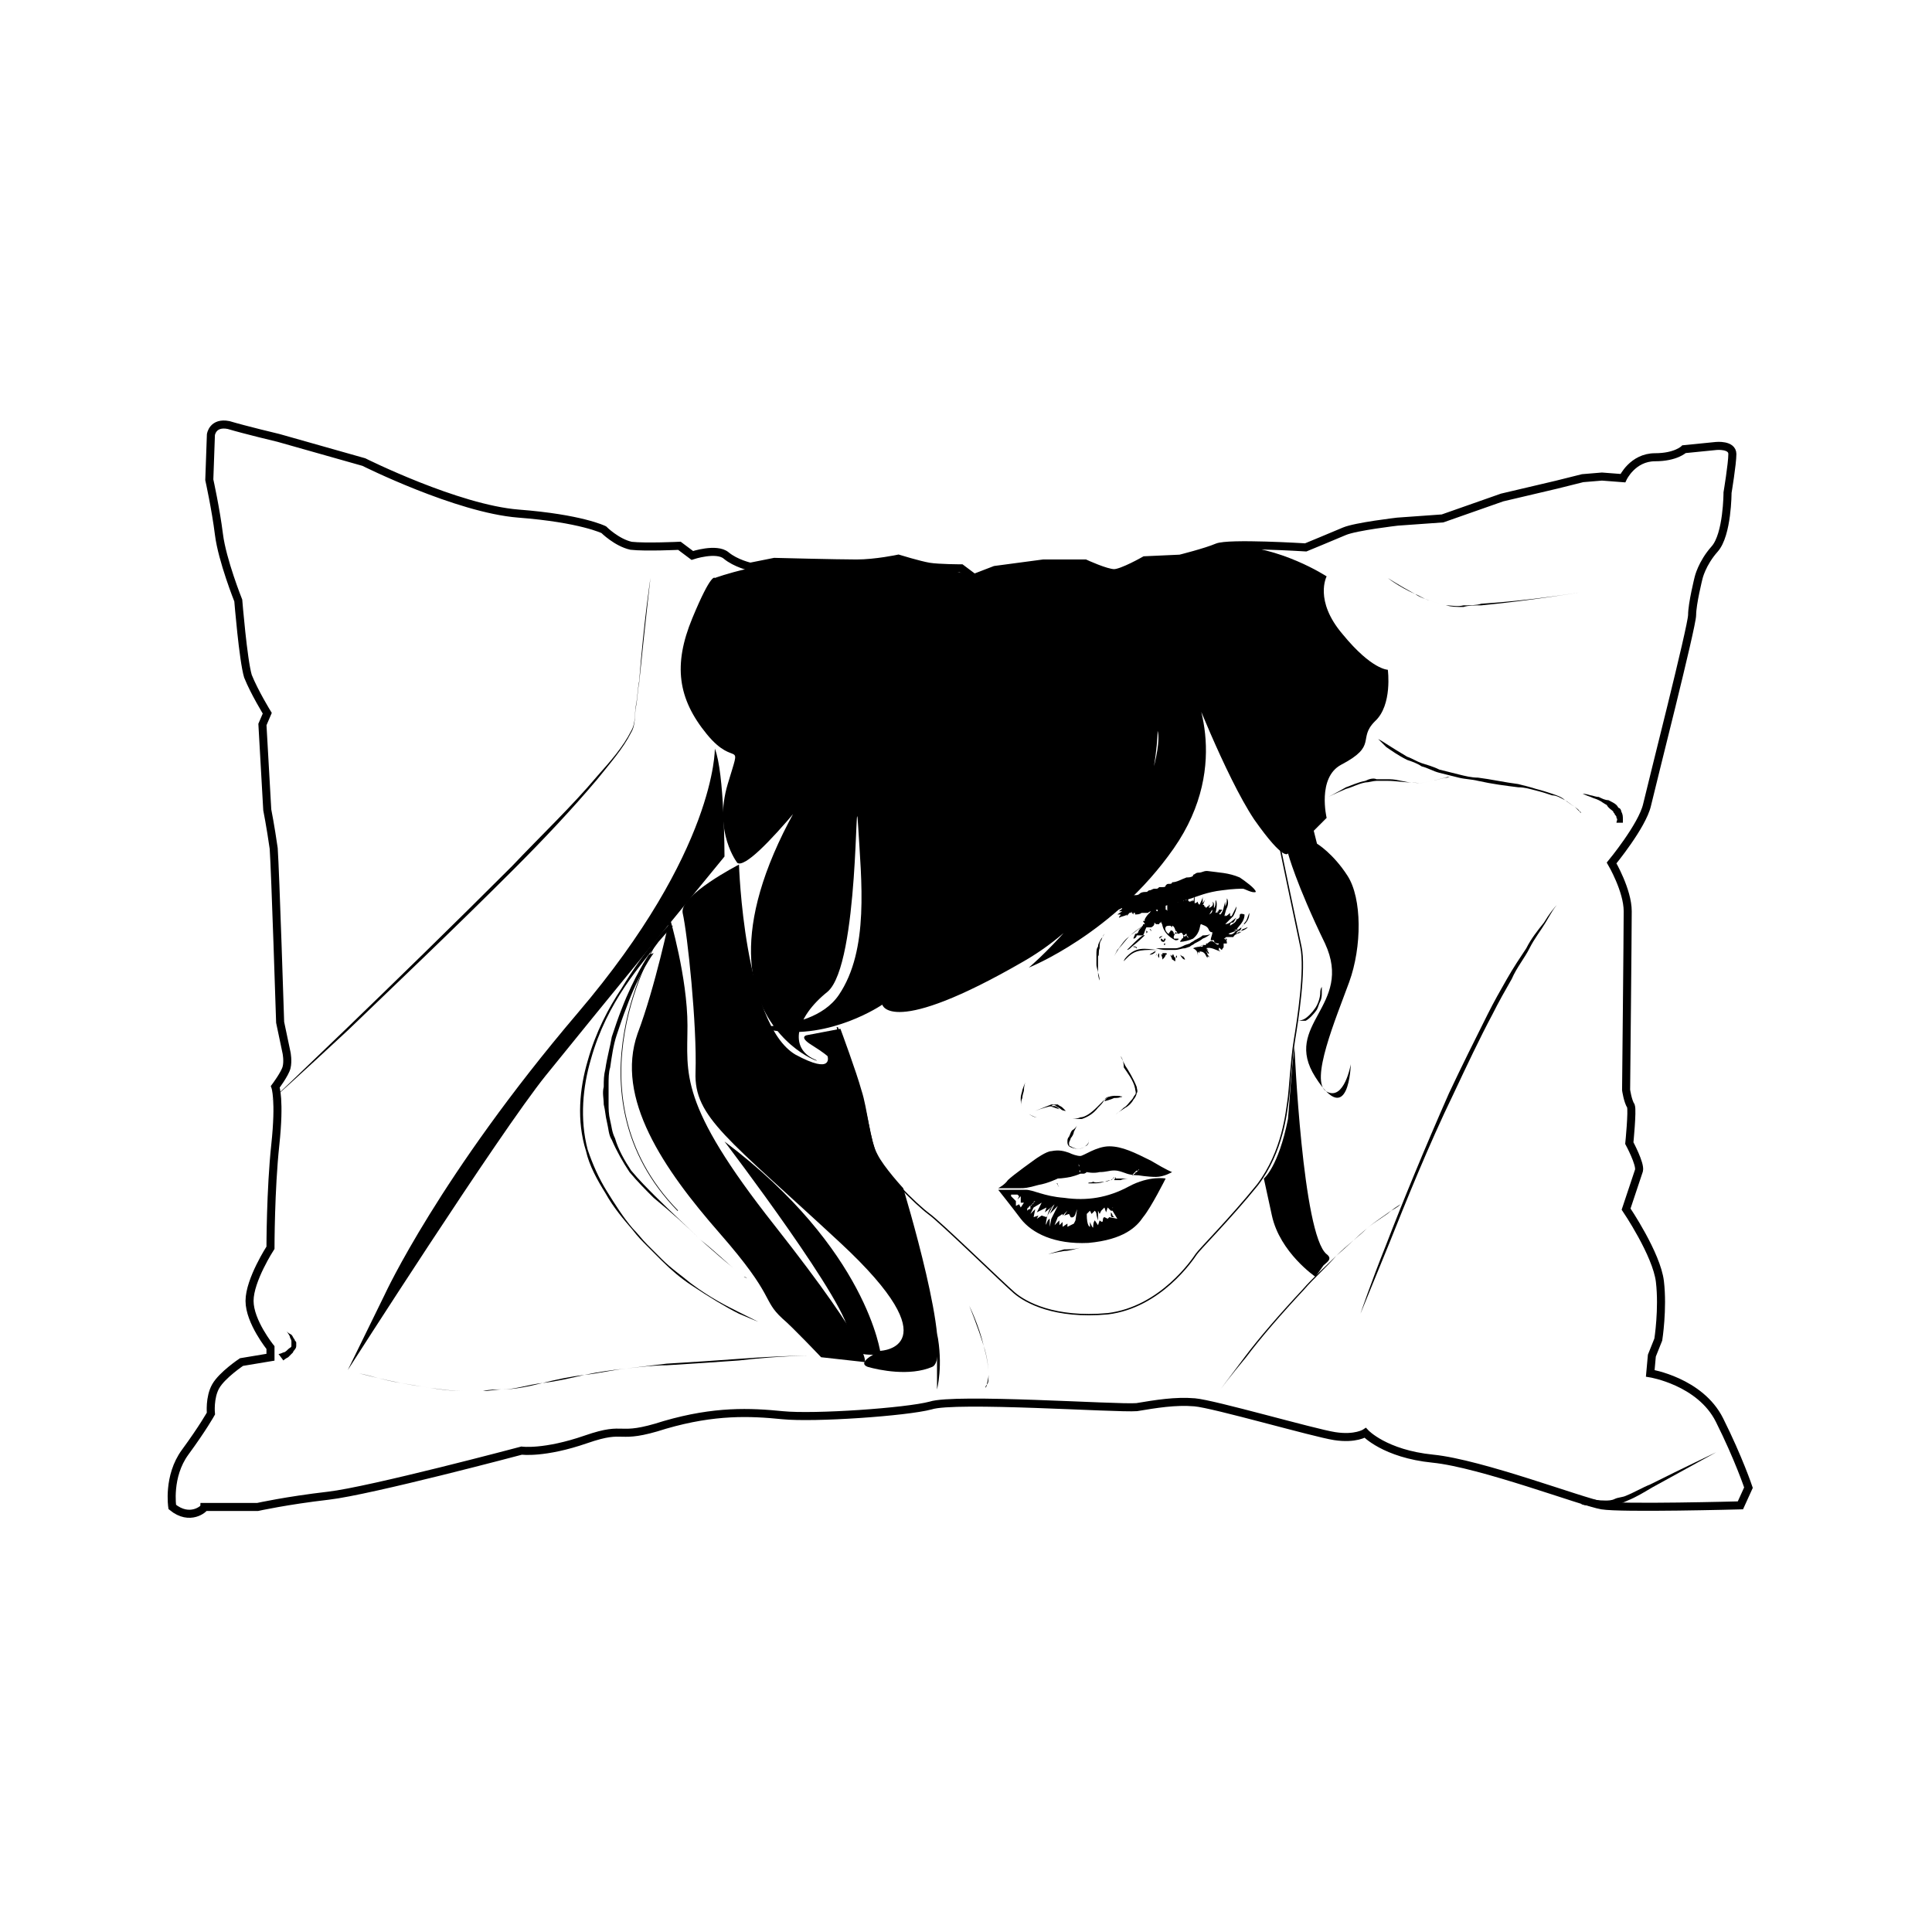 <?xml version="1.0" encoding="utf-8"?>
<!-- Generator: Adobe Illustrator 18.1.1, SVG Export Plug-In . SVG Version: 6.00 Build 0)  -->
<svg version="1.1" id="Слой_1" xmlns="http://www.w3.org/2000/svg" xmlns:xlink="http://www.w3.org/1999/xlink" x="0px" y="0px"
	 viewBox="0 0 120 120" enable-background="new 0 0 120 120" xml:space="preserve">
<path fill="none" stroke="#000000" stroke-width="0.5" stroke-miterlimit="10" d="M10.7,93.6c0,0-0.3-1.9,0.8-3.4s1.6-2.4,1.6-2.4
	s-0.1-1,0.3-1.7s1.6-1.5,1.6-1.5l1.8-0.3v-0.6c0,0-1.3-1.6-1.3-2.9c0-1.3,1.3-3.3,1.3-3.3s0-3.6,0.3-6.4s0-3.6,0-3.6
	s0.6-0.8,0.7-1.2c0.1-0.4,0-0.9,0-0.9l-0.4-1.9c0,0-0.3-9.4-0.4-10.8c-0.2-1.4-0.4-2.4-0.4-2.4L16.3,45l0.3-0.7c0,0-0.8-1.3-1.2-2.3
	c-0.3-1-0.6-4.7-0.6-4.7s-1-2.5-1.2-4.1c-0.2-1.6-0.6-3.4-0.6-3.4l0.1-2.8c0,0,0.1-0.8,1.1-0.6c1,0.3,3.1,0.8,3.1,0.8l5.3,1.5
	c0,0,5.8,2.9,9.6,3.2c3.9,0.3,5.3,1,5.3,1s0.8,0.8,1.7,1c0.9,0.1,3,0,3,0l0.8,0.6c0,0,1.5-0.5,2.1,0c0.6,0.5,1.5,0.7,1.5,0.7
	l1.5-0.3c0,0,3.9,0.1,5.1,0.1s2.6-0.3,2.6-0.3s1.3,0.4,1.9,0.5c0.6,0.1,2,0.1,2,0.1l0.8,0.6l1.3-0.5l3-0.4h2.6c0,0,1.3,0.6,1.8,0.6
	s1.9-0.8,1.9-0.8l2.2-0.1c0,0,1.6-0.4,2.3-0.7c0.7-0.3,5.5,0,5.5,0s1.7-0.7,2.4-1c0.7-0.3,3.3-0.6,3.3-0.6l2.8-0.2l3.7-1.3l3.4-0.8
	l1.6-0.4l1.2-0.1l1.3,0.1c0,0,0.6-1.3,2-1.3c1.3,0,1.8-0.5,1.8-0.5l2-0.2c0,0,1-0.1,1,0.5s-0.3,2.4-0.3,2.4s0,2.6-0.8,3.5
	c-0.8,0.9-1,1.8-1,1.8s-0.4,1.6-0.4,2.3c0,0.7-2.5,10.5-2.8,11.8c-0.3,1.3-2.2,3.6-2.2,3.6s1,1.7,1,3S101,67.7,101,67.7
	s0.1,0.7,0.3,1c0.1,0.3-0.1,2.3-0.1,2.3s0.7,1.3,0.6,1.7c-0.1,0.3-0.8,2.4-0.8,2.4s1.9,2.8,2.1,4.5c0.2,1.7-0.1,3.6-0.1,3.6l-0.4,1
	l-0.1,1.1c0,0,3.1,0.5,4.3,2.9c1.2,2.4,1.8,4.2,1.8,4.2l-0.5,1.1c0,0-7.4,0.2-8.6,0c-1.2-0.2-7.5-2.6-10.5-2.9
	c-3-0.3-4.2-1.6-4.2-1.6s-0.6,0.4-1.9,0.2s-7.5-2-8.7-2.1c-1.2-0.1-2.4,0.1-3.6,0.3c-1.2,0.1-11.3-0.6-12.8-0.1
	c-1.5,0.4-7.2,0.8-9.2,0.6c-2-0.2-4.2-0.3-7.3,0.6c-3.1,1-2.3,0-4.9,0.9c-2.6,0.9-4,0.7-4,0.7s-9.4,2.5-12,2.8
	c-2.6,0.3-4.4,0.7-4.4,0.7h-3.3C12.7,93.7,11.8,94.5,10.7,93.6z"/>
<g>
	<path d="M17.3,84.1c0,0,0.1,0,0.3-0.1c0.1,0,0.2-0.1,0.3-0.2c0.1-0.1,0.2-0.1,0.2-0.2c0,0,0-0.1,0-0.1c0,0,0-0.1,0-0.2
		c0-0.1-0.1-0.2-0.1-0.3c-0.1-0.2-0.2-0.3-0.2-0.3s0.1,0.1,0.3,0.2c0.1,0.1,0.1,0.2,0.2,0.3c0,0.1,0.1,0.1,0.1,0.2
		c0,0.1,0,0.2,0,0.2c0,0.2-0.2,0.3-0.2,0.4c-0.1,0.1-0.2,0.2-0.3,0.3c-0.2,0.1-0.3,0.2-0.3,0.2L17.3,84.1z"/>
</g>
<g>
	<path d="M98.4,93c0,0,0.5,0.2,1.3,0.2c0.2,0,0.4,0,0.6-0.1c0.2-0.1,0.5-0.1,0.7-0.2c0.5-0.2,1-0.5,1.5-0.7c2-1,4.1-2,4.1-2
		s-2,1.1-4,2.2c-0.5,0.3-1,0.6-1.5,0.8c-0.2,0.1-0.5,0.2-0.7,0.3c-0.2,0.1-0.5,0.1-0.7,0.1c-0.4,0-0.8,0-1.1-0.1
		c-0.3,0-0.4-0.1-0.4-0.1L98.4,93z"/>
</g>
<g>
	<path d="M100.4,51.1C100.4,51.1,100.4,51.1,100.4,51.1c0-0.1,0.1-0.2,0-0.3c0-0.1,0-0.1-0.1-0.2c0-0.1-0.1-0.1-0.1-0.2
		c-0.1-0.1-0.3-0.2-0.4-0.4c-0.2-0.1-0.3-0.2-0.5-0.3c-0.2-0.1-0.3-0.1-0.5-0.2c-0.3-0.1-0.5-0.2-0.5-0.2s0.2,0,0.5,0.1
		c0.1,0,0.3,0.1,0.5,0.1c0.2,0.1,0.4,0.2,0.6,0.2c0.2,0.1,0.4,0.2,0.5,0.3c0.1,0.1,0.1,0.2,0.2,0.2c0.1,0.1,0.1,0.2,0.1,0.2
		c0.1,0.2,0.1,0.3,0.1,0.5c0,0.1,0,0.2,0,0.2L100.4,51.1z"/>
</g>
<g>
	<path fill="none" stroke="#000000" stroke-width="8.436812e-002" stroke-miterlimit="10" d="M79.5,52.6c0,0,1,4.8,1.3,6.2
		s-0.2,4.6-0.4,5.8c-0.2,1.2-0.3,3.2-0.4,3.8c-0.1,0.6-0.3,3.1-1.9,5.2c-1.7,2.1-3.6,4-3.8,4.3c-0.2,0.3-2.2,3.3-5.5,3.7
		c-3.3,0.3-5.1-0.7-5.8-1.3s-4.6-4.4-5.3-4.9c-0.8-0.6-3-2.7-3.4-4c-0.4-1.3-0.4-2.3-1.1-4.1c-0.6-1.7-1.2-3.5-1.2-3.5"/>
	<path d="M71.5,72.1c-1-0.5-1.8-0.9-2.6-0.9s-1.6,0.6-1.8,0.6c-0.2,0-0.5-0.1-0.7-0.2c-0.3-0.1-0.6-0.2-1.1-0.1c-0.3,0-1,0.5-1,0.5
		s-1.4,1-1.7,1.3c-0.2,0.3-0.6,0.5-0.6,0.5s1,0,1.4,0c0.2,0,0.4,0,1.1-0.2c0.6-0.1,1.2-0.4,1.2-0.4s0.3,0,0.8-0.1
		c0.4-0.1,0.6-0.2,0.6-0.2s0.1,0,0.2,0c0.1,0,0.2-0.1,0.2-0.1s0.4,0.1,0.8,0c0.4,0,0.6-0.1,0.9-0.1c0.3,0,0.5,0.1,0.8,0.2
		c0.3,0.1,0.7,0.1,0.7,0.1s0.6,0.1,1.1,0.1c0.5,0,1-0.3,1-0.3S72.5,72.7,71.5,72.1z M64.4,73.4C64.4,73.4,64.3,73.4,64.4,73.4
		c-0.1-0.1-0.1-0.1-0.1-0.1c0,0,0,0,0,0c0,0,0,0,0,0c0,0,0-0.1,0-0.1c0,0,0,0,0,0c0,0,0,0,0,0c0,0,0,0,0,0s0,0,0,0c0,0,0,0,0,0
		c0,0,0,0,0,0c0,0,0,0,0,0c0,0,0,0,0,0c0,0,0,0.1,0,0.1c0,0,0,0,0,0C64.3,73.3,64.3,73.3,64.4,73.4C64.4,73.3,64.4,73.4,64.4,73.4
		C64.4,73.4,64.4,73.5,64.4,73.4C64.4,73.5,64.4,73.4,64.4,73.4z M67.1,72.7C67.1,72.7,67.1,72.8,67.1,72.7c0,0.1,0,0.1,0,0.1
		S67,72.8,67.1,72.7C67,72.8,67,72.7,67.1,72.7c0-0.1,0-0.2-0.1-0.3c0,0,0,0,0-0.1c0,0,0,0,0-0.1c0,0,0,0,0-0.1c0,0,0,0,0-0.1
		c0,0,0,0,0,0c0,0,0,0,0,0c0,0,0,0,0,0s0,0,0,0c0,0,0,0,0,0c0,0,0,0,0,0c0,0,0,0.1,0,0.1c0,0,0,0.1,0,0.1c0,0,0,0.1,0,0.1
		C67.1,72.6,67.1,72.7,67.1,72.7z M67.6,72.3c0,0.1,0,0.2,0,0.3c0,0,0,0.1,0,0.1c0,0,0,0,0,0s0,0,0,0c0,0,0-0.1,0-0.1
		C67.6,72.5,67.6,72.4,67.6,72.3c0-0.1,0-0.2,0-0.3c0,0,0,0,0-0.1c0,0,0,0,0,0c0,0,0,0,0,0s0,0,0,0c0,0,0,0,0,0c0,0,0,0,0,0.1
		c0,0,0,0.1,0,0.1C67.6,72.2,67.6,72.2,67.6,72.3z M70.7,72.7C70.7,72.7,70.7,72.7,70.7,72.7c-0.1,0.1-0.1,0.1-0.1,0.1c0,0,0,0,0,0
		c0,0-0.1,0-0.1,0.1c0,0-0.1,0-0.1,0.1c0,0-0.1,0-0.1,0s0,0,0.1-0.1c0,0,0,0,0.1-0.1c0,0,0,0,0.1-0.1C70.6,72.8,70.6,72.7,70.7,72.7
		C70.7,72.7,70.7,72.7,70.7,72.7C70.7,72.6,70.8,72.6,70.7,72.7C70.8,72.6,70.8,72.6,70.7,72.7z"/>
	<g>
		<path d="M67.6,73.5c0,0,0.1,0,0.3,0c0.2,0,0.4,0,0.7-0.1c0.1,0,0.2-0.1,0.4-0.1c0.1-0.1,0.2-0.1,0.2-0.2c0.1-0.1,0.1-0.1,0.1-0.2
			c0-0.1,0-0.1,0-0.1s0,0,0,0.1c0,0.1,0,0.1-0.1,0.2c-0.1,0.1-0.1,0.2-0.2,0.2c-0.1,0-0.2,0.1-0.4,0.1c-0.3,0-0.5,0.1-0.7,0
			C67.7,73.5,67.6,73.4,67.6,73.5z"/>
	</g>
	<g>
		<path d="M65,73.6l0.6-0.1c0.1,0,0.1,0,0.1,0.1c0,0.1,0.1,0.1,0.1,0.1c0.1,0,0.2,0,0.3,0c0.4,0,0.8-0.1,1.2-0.1l0,0l0.1-0.3
			l-0.1,0.3l0,0l0,0c-0.4,0-0.8,0.1-1.2,0.1c-0.1,0-0.2,0-0.3,0c-0.1,0-0.1-0.2-0.2-0.2L65,73.6z"/>
	</g>
	<g>
		<path d="M69.3,73.1c0,0,0,0.1,0,0.1c0,0,0.1,0,0.1,0c0.1,0,0.1,0,0.2,0c0.3,0,0.5,0,0.5,0s-0.3,0-0.5,0.1c-0.1,0-0.1,0-0.2,0
			l-0.1,0c0,0-0.1,0-0.1,0C69.3,73.1,69.3,73.1,69.3,73.1L69.3,73.1z"/>
	</g>
	<g>
		<path d="M69.6,65.6c0,0,0.1,0.2,0.3,0.6c0.2,0.3,0.5,0.8,0.7,1.3c0,0.1,0.1,0.3,0,0.4c0,0.1-0.1,0.3-0.2,0.4
			c-0.1,0.2-0.3,0.4-0.5,0.5c-0.3,0.2-0.6,0.4-0.6,0.4s0.2-0.1,0.5-0.4c0.2-0.1,0.3-0.3,0.5-0.5c0.1-0.1,0.1-0.2,0.2-0.3
			c0.1-0.1,0-0.3,0-0.4c-0.1-0.5-0.5-1-0.7-1.3C69.8,65.8,69.6,65.6,69.6,65.6z"/>
	</g>
	<g>
		<path d="M63.7,67.2c0,0-0.1,0.2-0.2,0.5c0,0.1-0.1,0.3-0.1,0.5c0,0.2,0,0.4,0.1,0.6c0.1,0.2,0.2,0.3,0.4,0.4
			c0.2,0.1,0.3,0.2,0.5,0.2c0.3,0.1,0.5,0.1,0.5,0.1s-0.2,0-0.5-0.1c-0.1,0-0.3-0.1-0.5-0.2c-0.2-0.1-0.3-0.2-0.4-0.4
			c-0.1-0.2-0.1-0.4,0-0.6c0-0.2,0.1-0.4,0.1-0.5C63.6,67.4,63.7,67.2,63.7,67.2z"/>
	</g>
	<g>
		<path d="M64.3,69c0,0,0.5-0.2,1-0.4c0.1,0,0.3,0,0.4,0c0.1,0.1,0.2,0.1,0.3,0.2c0.1,0.1,0.2,0.2,0.2,0.2S66,69,65.9,68.9
			c-0.1-0.1-0.2-0.1-0.3-0.2c-0.1-0.1-0.2-0.1-0.3,0C64.8,68.8,64.3,69,64.3,69z"/>
	</g>
	<g>
		<path d="M66.6,69.5c0,0,0.2,0,0.6,0c0.3-0.1,0.7-0.3,1-0.7c0.2-0.2,0.3-0.3,0.4-0.5c0.1-0.2,0.4-0.2,0.5-0.2c0.3,0,0.6,0.1,0.6,0
			c0,0-0.2,0-0.6,0c-0.2,0-0.4,0.1-0.5,0.2c-0.1,0.1-0.3,0.3-0.5,0.5c-0.3,0.3-0.7,0.6-1,0.6C66.9,69.5,66.6,69.5,66.6,69.5z"/>
	</g>
	<path d="M68.6,68.4c0,0,0.4-0.1,0.6-0.2c0.1,0,0.4,0,0.4-0.1C69.7,68.1,68.8,67.9,68.6,68.4z"/>
	<path d="M65.8,68.9c0,0-0.2-0.2-0.3-0.2c-0.1,0-0.3,0-0.3,0L65.8,68.9z"/>
	<g>
		<path d="M65.1,77.9c0,0,0.4-0.1,1-0.2c0.3,0,0.6-0.1,1-0.2c0.4,0,0.8-0.1,1.2-0.1c0.4,0,0.8-0.1,1.2-0.1c0.4,0,0.7,0,1,0
			c0.6,0,1,0,1,0s-0.4,0-1,0c-0.3,0-0.6,0-1,0c-0.4,0-0.8,0.1-1.2,0.1c-0.4,0-0.8,0.1-1.2,0.1c-0.4,0.1-0.7,0.1-1,0.1
			C65.4,77.8,65.1,77.9,65.1,77.9z"/>
	</g>
	<g>
		<path d="M71.1,58.1c0,0-0.4,0.4-0.8,0.7c-0.1,0.1-0.2,0.2-0.3,0.2c-0.1,0.1-0.2,0.2-0.2,0.3c-0.1,0.2-0.1,0.3-0.1,0.3
			c0,0,0-0.1,0.1-0.3c0-0.1,0.1-0.2,0.2-0.3c0.1-0.1,0.2-0.2,0.3-0.3C70.6,58.4,71,58,71.1,58.1L71.1,58.1z"/>
	</g>
	<g>
		<path d="M69.8,59.7c0,0,0.1-0.1,0.2-0.2c0.1-0.1,0.3-0.3,0.6-0.4c0.3-0.1,0.7-0.1,1-0.1c0.4,0,0.8,0.1,1.2,0.1
			c0.4,0,0.8,0,1.2-0.1c0.2,0,0.3-0.1,0.5-0.2c0.2-0.1,0.3-0.1,0.4-0.2c0.3-0.2,0.5-0.3,0.6-0.4c0.1-0.1,0.2-0.2,0.2-0.2
			s-0.3,0.3-0.8,0.6c-0.1,0.1-0.3,0.1-0.4,0.2c-0.2,0.1-0.3,0.2-0.5,0.2c-0.4,0.1-0.8,0.1-1.2,0.1c-0.8,0-1.6-0.3-2.2-0.1
			c-0.3,0.1-0.5,0.3-0.6,0.4C69.8,59.6,69.8,59.7,69.8,59.7z"/>
	</g>
	<g>
		<path d="M75.2,58c0,0-0.2,0.2-0.5,0.3c-0.1,0.1-0.3,0.2-0.5,0.3c-0.1,0.1-0.2,0.1-0.3,0.2l-0.3,0.1C73.4,58.9,73.2,59,73,59
			c-0.2,0-0.4,0-0.6,0c-0.3,0-0.6-0.1-0.6-0.1s0.2,0,0.6,0c0.2,0,0.4,0,0.6,0c0.2,0,0.4-0.1,0.6-0.2l0.3-0.1
			c0.1-0.1,0.2-0.1,0.3-0.2c0.2-0.1,0.4-0.2,0.5-0.3C75.1,58.1,75.2,58,75.2,58z"/>
	</g>
	<path fill="none" stroke="#000000" stroke-width="4.218406e-002" stroke-miterlimit="10" d="M70.4,58.8c0,0,0.2,0,0.2,0.1"/>
	<path d="M77,54.5c-0.7-0.3-1.3-0.3-2-0.4c0,0-0.1,0-0.1,0c-0.1,0-0.3,0.1-0.4,0.1c-0.1,0-0.2,0-0.3,0.1c0,0-0.1,0-0.1,0.1
		c-0.1,0.1-0.3,0.1-0.4,0.1c-0.3,0.1-0.6,0.3-0.9,0.3c0,0,0,0,0,0c0,0.1-0.1,0.1-0.2,0.1c-0.1,0-0.1,0-0.2,0.1
		c0,0.1-0.1,0.1-0.2,0.1c-0.1,0-0.1,0-0.2,0c-0.1,0.1-0.1,0.1-0.2,0.1c0,0,0,0,0,0c0,0,0,0,0,0c-0.1,0-0.1,0-0.1,0
		c-0.1,0-0.2,0.1-0.3,0.1c-0.1,0-0.1,0.1-0.2,0.1c-0.1,0-0.3,0-0.4,0.1c-0.1,0.1-0.2,0.1-0.3,0.1c0,0-0.1,0-0.1,0
		c-0.1,0.1-0.3,0.2-0.4,0.2c-0.1,0.2-0.3,0.1-0.4,0.2c0,0.1-0.1,0.1-0.1,0.1c0,0,0,0.1,0,0.1c0,0,0,0.1,0,0.1c-0.1,0-0.1,0-0.2,0.1
		c0,0.1,0,0.1,0,0.2c0.1-0.1,0.2-0.1,0.4-0.2c0,0.1-0.1,0.1-0.2,0.2c0.1,0,0.1,0,0.2,0c0,0,0,0,0,0l-0.3,0.2c0,0,0,0,0,0
		c0,0,0,0,0.1,0c0,0,0.1,0,0.1,0c0,0,0,0,0,0c0,0.1-0.1,0.1-0.1,0.2c0.2-0.1,0.4-0.1,0.5-0.2c0,0,0,0.1-0.1,0.1
		c0.2,0,0.2-0.3,0.4-0.2c0,0,0,0-0.1,0c0,0,0.1,0,0.1-0.1c0,0.1,0,0.1,0.1,0.2c0,0,0,0,0,0c0,0,0-0.1,0-0.1c0.1,0,0.1,0,0.1,0
		c0,0,0,0.1,0,0.1c0.1,0,0.3,0,0.4-0.1c0,0,0.1,0,0.1,0c0,0,0,0,0,0c0,0,0.1,0,0.1,0c0,0,0.1,0,0.1,0c0,0,0,0,0,0c0,0,0,0,0,0
		c0,0,0.1,0,0.1,0c0.1-0.1,0.2-0.1,0.3-0.1c0.1,0,0.2-0.1,0.3-0.1c0.1,0,0.2,0,0.3,0c0,0,0,0,0,0c0,0,0.1-0.1,0-0.2
		c0.1,0,1.8-0.5,1.8-0.5c0.3-0.1,1-0.4,1.9-0.5c0.7-0.1,1.2-0.1,1.3-0.1c0.1,0,0.6,0.3,0.8,0.2C78,55.2,77.3,54.7,77,54.5z
		 M71.1,56.6c0.2-0.1,0.3-0.1,0.4-0.1C71.4,56.5,71.3,56.5,71.1,56.6z"/>
	<path d="M77,57.8C77,57.8,77,57.7,77,57.8c0.1-0.1,0.1-0.1,0.1-0.2c0,0,0.1-0.1,0.1-0.1c0,0,0-0.1,0.1-0.1c0.2-0.2,0.3-0.4,0.3-0.7
		c-0.1,0.2-0.1,0.3-0.2,0.5c-0.1,0.1-0.2,0.3-0.3,0.4c-0.1,0.1-0.3,0.2-0.4,0.3l0,0c0.2-0.4,0.6-0.6,0.6-1.1
		C77,56.7,77,56.8,77,56.9c0,0.1-0.1,0.2-0.2,0.2c0,0,0,0,0,0c0,0.2-0.3,0.3-0.4,0.4c0-0.2,0.1-0.2,0.2-0.2c0.1-0.1,0.1-0.2,0.2-0.3
		c-0.2,0.1-0.4,0.4-0.7,0.4c0.2-0.2,0.3-0.3,0.5-0.5c0.1-0.2,0.2-0.4,0.2-0.6c-0.1,0.2-0.2,0.4-0.3,0.6l-0.1,0c0,0,0-0.1,0-0.2
		c-0.1,0.1-0.2,0.2-0.3,0.2c0,0,0-0.1,0-0.1l0,0c0,0.1-0.1,0.1-0.1,0.2c0.1-0.2,0.1-0.4,0.2-0.6c0.1-0.2,0.1-0.5,0-0.6
		c0,0.2,0,0.3-0.1,0.5c0,0,0,0,0,0c0-0.1,0-0.2,0-0.3c-0.1,0.3-0.1,0.6-0.3,0.8c-0.1,0-0.1-0.1,0-0.1c0-0.1,0.1-0.1,0.1-0.2
		c-0.1,0-0.2,0-0.2,0c0,0,0,0.1-0.1,0.2c0-0.1,0-0.1,0.1-0.1c0,0,0,0,0,0c-0.1,0-0.1,0.1-0.2,0.1c0.1-0.4,0.1-0.7,0-0.8
		c0,0.2,0,0.4-0.1,0.5c0,0,0,0,0,0c0-0.1,0-0.1,0-0.2c0-0.1,0-0.1-0.1-0.2c0,0,0,0,0,0c0.1,0.2,0,0.3-0.2,0.4c0-0.1,0-0.1,0.1-0.2
		c-0.1,0.1-0.1,0-0.1-0.1c0,0.1,0,0.2-0.1,0.2c0,0-0.1,0.1-0.1,0.1c0,0,0-0.1-0.1-0.1c0-0.1,0-0.1-0.1-0.1c0.1-0.1,0.1-0.3,0.2-0.4
		c0,0,0,0,0,0l-0.2,0.3c0,0,0,0,0,0c0-0.1,0-0.3,0-0.4c0,0,0,0,0,0c0,0.1-0.1,0.3-0.2,0.5c-0.1-0.1-0.1-0.1-0.1-0.2
		c0,0-0.1,0.1-0.2,0.1c0-0.1,0-0.2,0-0.4c-0.1,0.1,0,0.2-0.1,0.3c0,0,0-0.1,0-0.1c0,0-0.1,0.1-0.1,0.1c0,0,0,0,0,0l0-0.1l0,0
		c0,0,0,0.1-0.1,0.1c0,0-0.1,0-0.1-0.1c0-0.1,0-0.1,0-0.2c0,0,0,0,0,0c0,0.1-0.1,0.1-0.1,0.2c0,0-0.1,0-0.1,0c0,0-0.1,0-0.1,0.1
		c0-0.1,0-0.1,0-0.2c0,0-0.1,0.1-0.1,0.1c0,0,0,0-0.1-0.1c0,0.1-0.1,0.1-0.1,0.2c-0.1,0.1-0.1-0.1-0.1-0.1c0,0,0,0.1-0.1,0.1l0,0
		c0,0,0-0.1,0-0.1c-0.1,0.1-0.2,0.1-0.2,0c-0.1,0.1-0.2,0-0.3,0.1c0,0.1,0,0.3,0,0.4c0,0,0,0,0,0c0,0.1,0,0.1,0,0.2c0,0,0,0,0,0
		c0,0,0-0.1-0.1-0.1c0,0,0,0,0-0.1c0,0,0,0,0,0c0-0.1,0-0.2,0-0.4c0,0,0,0,0,0c0,0,0,0.1-0.1,0.1c-0.1,0-0.1,0-0.2,0c0,0,0,0,0,0
		c0,0,0,0.1,0,0.1c0,0,0,0.1,0,0.1c0,0,0,0,0,0c0,0.1,0,0.1,0,0.2c-0.1-0.1-0.1-0.1-0.1-0.2c0,0,0,0,0,0c0,0,0-0.1,0-0.1
		c0,0,0,0,0-0.1c0,0,0,0-0.1,0c0,0,0,0,0,0c0,0.1,0,0.1,0,0.2c0,0,0,0,0,0c0,0.1,0,0.2,0,0.3c-0.1,0-0.1-0.1-0.2-0.2c0,0,0,0,0,0
		c0,0,0,0,0-0.1c0-0.1,0-0.1,0-0.2c0,0,0,0,0,0c0,0,0,0,0,0c0,0.1,0,0.1-0.1,0.2l0,0c0,0.1,0,0.2,0.1,0.2c-0.2,0-0.2,0.1-0.3,0.2
		c-0.1,0.1-0.2,0.2-0.3,0.4c0,0,0,0,0,0c0,0,0,0.1,0,0.1c0,0-0.1,0-0.1,0c0,0.1,0.1,0.1,0.1,0.2c-0.1,0-0.1,0-0.1,0
		c0,0.1-0.1,0.2-0.1,0.2c-0.1,0.1-0.2,0.2-0.2,0.3c-0.1,0.1-0.1,0.1-0.2,0.1c0,0.1-0.1,0.2-0.1,0.3c0.1,0,0.2-0.1,0.2-0.2
		c0.1,0,0.2,0,0.3,0c0,0,0.1,0,0.1,0c0.1-0.2,0.1-0.3,0.2-0.5c0.1,0,0.1,0,0.2,0c0,0,0,0,0.1,0c0.2-0.1,0.2-0.2,0.2-0.3
		c0,0,0.1,0.1,0.1,0.1c0,0,0.1,0,0.2,0c0,0,0-0.1,0.1-0.1c0,0,0-0.1,0-0.1c0,0,0,0,0,0c0,0.1,0.1,0.2,0.1,0.3
		c0.1,0.4,0.4,0.7,0.8,0.9c0.1,0,0.2,0,0.2-0.1c-0.1,0-0.2,0-0.2,0c-0.1,0-0.1,0-0.1-0.1c0-0.1,0.1-0.2,0.1-0.3
		c0.1,0,0.1,0.1,0.2,0.1c0.2-0.1,0.2-0.1,0.3,0.1c0.1,0,0.1-0.1,0.2-0.1c0,0,0,0,0,0c0,0.1,0,0.1,0.1,0.2c0,0,0,0.1,0,0.1
		c0,0,0,0,0,0c0-0.1-0.1-0.1-0.1-0.2c0,0-0.1,0-0.1,0.1c0,0-0.1-0.1-0.1-0.1c0,0.1,0,0.2-0.1,0.2c0,0.1-0.1,0.1-0.1,0.2
		c0.2,0,0.6-0.1,0.8-0.2c0.5-0.4,0.4-0.9,0.5-0.9c0.2,0.1,0.4,0.1,0.5,0.4c0.1,0.1,0.1,0.1,0.2,0.1c0,0.2-0.1,0.3-0.1,0.5
		c0.1,0,0.1,0,0.2,0c0,0.2,0.2,0.2,0.3,0.2c0,0.1-0.1,0.1-0.2,0c-0.2-0.2-0.3-0.2-0.5,0c0.1,0,0.1,0,0.2,0c0,0,0,0,0,0
		c-0.1,0-0.1,0-0.2,0c-0.1,0-0.1,0-0.1,0.1c-0.2,0-0.2,0-0.2,0.1c-0.2,0-0.4,0-0.6,0.1c0.2,0.1,0.3,0.2,0.3,0.5c0,0,0,0,0,0
		c0-0.1,0-0.2,0-0.3l0,0c0,0,0.1,0.1,0.1,0.1c0,0,0,0,0,0c0,0,0-0.1,0-0.1c0.1,0,0.2,0,0.3,0.1c0.1,0.1,0.1,0.2,0.2,0.3c0,0,0,0,0,0
		c0,0,0,0,0-0.1c0,0,0.1,0,0.1,0.1c0-0.1,0-0.1-0.1-0.2c0,0,0-0.1-0.1-0.2c0.1,0,0.1,0.2,0.2,0.1c-0.1-0.1-0.1-0.2-0.2-0.3
		c0,0,0,0,0,0l0.2,0.2c0,0,0,0,0,0c0,0-0.1-0.1-0.1-0.1l0,0c0,0,0.1,0.1,0.1,0.1c0,0,0,0,0,0c-0.1-0.1-0.1-0.2-0.2-0.2
		c0.3-0.1,0.6,0.1,0.9,0.2c0,0,0,0,0,0c-0.1-0.1-0.2-0.2-0.3-0.2l0,0c0.1,0,0.1,0.1,0.2,0.1c0-0.3,0.1,0,0.2,0
		c0-0.1,0.1-0.1,0.1-0.2c0,0,0-0.1,0-0.1c0,0,0,0,0-0.1c0,0,0.1,0,0.1,0c0,0,0.1,0,0.1,0c0-0.1,0-0.2-0.1-0.3c0.1,0,0.1,0,0.1,0.1
		c0,0,0,0,0,0c-0.1,0-0.1-0.1-0.2-0.1c0.1,0,0.1-0.1,0.2-0.1c0.1,0,0.2,0,0.3,0c0.1,0,0.2,0,0.3,0c-0.1,0-0.2,0-0.2,0
		c0.1-0.2,0.3-0.2,0.5-0.3c-0.1,0-0.1,0-0.2,0c0.2-0.1,0.4-0.1,0.6-0.3c-0.1,0-0.2,0.1-0.3,0.1C77,57.9,77,57.9,77,57.8
		C77.1,57.8,77,57.8,77,57.8c0,0.1-0.1,0.1-0.2,0.2C76.8,57.9,76.9,57.8,77,57.8z M71.2,58C71.2,58,71.2,58,71.2,58
		c0-0.1,0-0.1,0-0.2c0,0,0.1,0.1,0.1,0.1C71.2,57.9,71.2,58,71.2,58z M71.4,57.7C71.4,57.7,71.5,57.7,71.4,57.7
		c0.1,0,0.1,0.1,0.1,0.1C71.5,57.9,71.5,57.8,71.4,57.7z M72.2,58.1C72.2,58.1,72.3,58.1,72.2,58.1c0,0.1-0.1,0.1-0.2,0.2
		C72,58.1,72.2,58.2,72.2,58.1z M72.3,58.7L72.3,58.7c0-0.1,0-0.1,0-0.1c0,0,0.1,0,0.1,0L72.3,58.7C72.4,58.6,72.4,58.7,72.3,58.7z
		 M72.3,58.5c-0.2,0-0.2-0.1-0.2-0.2c0.1,0,0.1,0.1,0.2,0.1c0,0,0,0,0,0c0,0,0-0.1,0-0.1c0,0,0.1,0,0.1,0c0,0,0,0,0,0
		C72.4,58.3,72.4,58.4,72.3,58.5z M73,58c-0.1,0-0.1,0-0.1,0c0-0.1,0-0.1-0.1-0.2c0,0,0,0-0.1,0c0,0.1-0.1,0.1-0.1,0.2
		c-0.1,0-0.3-0.3-0.2-0.4c0-0.1,0.2-0.1,0.2-0.1c0,0,0,0,0,0c0,0,0.1,0,0.1,0c0,0,0,0,0,0c0,0,0.1,0.1,0.1,0.1c0-0.1,0-0.1,0-0.1
		c0.1,0,0.2,0.2,0.2,0.3C73.2,57.9,73.1,58,73,58z M73.5,58.5c-0.1,0-0.1-0.1-0.2-0.1C73.4,58.4,73.4,58.5,73.5,58.5
		C73.5,58.5,73.5,58.5,73.5,58.5C73.5,58.5,73.5,58.5,73.5,58.5z M75.1,56.8c0.1-0.1,0.1-0.2,0.2-0.3C75.3,56.6,75.3,56.7,75.1,56.8
		z M76.3,58c0.2-0.1,0.3-0.1,0.5-0.2c0,0,0,0,0,0C76.6,58,76.5,58.1,76.3,58z M76.6,57.8c0.1,0,0.2-0.1,0.3-0.1c0,0,0,0,0,0
		C76.8,57.8,76.7,57.8,76.6,57.8z"/>
	<path d="M72.2,59.6c0-0.2-0.1-0.3-0.1-0.4c0,0,0,0,0,0c0,0,0,0.1,0.1,0.1c0,0,0,0,0,0c0,0,0-0.1,0-0.1c0.1,0,0.1,0,0.2,0
		c0.1,0,0.1,0.1,0,0.1C72.4,59.4,72.3,59.5,72.2,59.6z"/>
	<path d="M73,59.7c-0.1,0-0.1-0.1-0.2-0.1c0-0.1-0.1-0.2-0.1-0.3c0,0,0,0,0,0c0,0,0,0,0.1,0.1c0-0.1,0-0.1,0-0.1c0.1,0,0.1,0,0.1,0
		c0,0.1,0,0.1,0.1,0.2c0-0.1,0.1-0.1,0.1-0.2c0,0,0,0,0,0c0,0.1,0,0.1,0,0.2C73,59.4,73,59.4,73,59.7z"/>
	<path d="M73.3,59.3c0.1,0.1,0.2,0.1,0.3,0.2c0,0,0,0,0,0c0,0,0,0-0.1-0.1c0,0,0,0,0,0c0,0.1,0.1,0.1,0.1,0.2c0,0,0,0,0,0
		C73.5,59.6,73.4,59.5,73.3,59.3C73.3,59.3,73.3,59.3,73.3,59.3z"/>
	<path d="M71.4,59.3c0.1-0.1,0.2-0.1,0.3-0.2c0.1,0,0.1,0,0.1,0C71.7,59.2,71.6,59.3,71.4,59.3C71.4,59.3,71.4,59.3,71.4,59.3z"/>
	<path d="M72,59.2c0,0.1,0,0.2,0,0.3c0,0,0,0,0,0C71.9,59.4,71.9,59.3,72,59.2z"/>
	<path d="M71.8,59.4c0-0.1,0-0.1,0.1-0.2c0,0,0,0,0,0C71.8,59.3,71.8,59.4,71.8,59.4C71.8,59.4,71.8,59.4,71.8,59.4z"/>
	<g>
		<path d="M69.2,59.4c0,0,0.1-0.2,0.2-0.4c0.2-0.2,0.4-0.6,0.7-0.8c0.3-0.3,0.6-0.5,0.9-0.7c0.3-0.2,0.4-0.3,0.4-0.3l0.1,0.1
			c0,0-0.2,0.1-0.4,0.2c-0.3,0.1-0.6,0.4-0.9,0.6c-0.3,0.3-0.5,0.6-0.7,0.8C69.3,59.2,69.2,59.4,69.2,59.4z"/>
	</g>
	<path d="M73.8,42.2c0.3,0.3,2.8,5.2-0.9,10.5c-3.7,5.3-9,7.4-9,7.4s4.3-3.6,6.4-8.6c2.1-5,1.6-6.1,1.6-6.1s0,9.5-8.3,14.3
		s-8.8,2.7-8.8,2.7s-3.2,2.2-6.8,1.6s2.2,0.6,4.1-2.2c1.9-2.8,1.4-7.1,1.2-10.5c-0.2-3.4,0.1,8.6-1.9,10.3c-2,1.6-2.4,3.5-0.8,4.2
		S39.4,62.9,52.9,45s-5.3,9.7-7.1,8.6c0,0-1.5-1.9-0.6-4.9c0.9-3,0.5-0.9-1.3-3.1c-1.8-2.2-2.1-4.3-0.9-7.2s1.4-2.5,1.4-2.5
		s3.2-1.2,6.2-0.9c2.7,0.3,3.9-0.9,8.8,0.5c0.3,0.1,0.9,0.2,1.8,0.2c0.7,0,1-0.5,3.3-0.7c2-0.2,4,0.4,5.3,0.5
		c0.8,0.1,0.1-0.5,0.9-0.5c1.7-0.1,4.3-1.1,5.7-1.1c3.1,0,6,1.9,6,1.9s-0.8,1.5,1,3.6c1.8,2.2,2.8,2.2,2.8,2.2s0.3,2.2-0.8,3.2
		c-1.1,1.1,0.2,1.5-2.1,2.7c-1.5,0.8-0.9,3.3-0.9,3.3l-0.8,0.8l0.2,0.8c0,0,1,0.6,1.9,2c0.9,1.4,0.9,4.4,0.1,6.6
		c-0.8,2.2-2.5,6.2-1.4,6.8s1.5-1.7,1.5-1.7s-0.1,4.1-2.2,0.8c-2.1-3.3,2.4-4.4,0.6-8.3C80.5,54.9,80,53,80,53s-0.2,0.6-2.1-2.1
		C76.1,48.2,73.8,42.2,73.8,42.2z"/>
	<path d="M80.4,65c0,0,0.5,11.7,2,12.9c0.4,0.3,0,0.5-0.2,0.7c-0.2,0.3-0.5,0.7-0.5,0.7s-2.2-1.5-2.7-3.8c-0.5-2.3-0.5-2.3-0.5-2.3
		s0.9-0.7,1.5-3.7C80.1,68.4,80.2,66.6,80.4,65z"/>
	<g>
		<path d="M80.6,63.4c0,0,0.2,0,0.4-0.1c0.2-0.1,0.5-0.4,0.7-0.7c0.2-0.3,0.3-0.7,0.3-0.9c0-0.3,0.1-0.4,0.1-0.4s0,0.2,0,0.4
			c0,0.1,0,0.3-0.1,0.5c-0.1,0.2-0.1,0.3-0.2,0.5c-0.2,0.3-0.5,0.6-0.7,0.7C80.8,63.4,80.6,63.4,80.6,63.4z"/>
	</g>
	<path d="M41.6,57c0,0-0.9,4.3-2,7.2c-1.4,4,1.6,8.4,5.1,12.4c3.5,4,2.6,4.1,3.9,5.3c0.6,0.5,2.4,2.4,2.4,2.4l2.7,0.3
		c0,0,0.7-0.5-5.6-8.5c-6-7.6-5.4-9.4-5.4-12.4S41.6,57,41.6,57z"/>
	<path d="M54.7,83.9c0,0,4.5-0.2-2.5-6.7c-7-6.5-9.1-7.8-9-10.6c0.1-2.9-0.5-8.6-0.8-9.9c-0.2-1.1,3.5-3,3.5-3s0.3,9.9,3.5,11.8
		c2.4,1.3,2,0.1,2,0.1s-0.2-0.2-1-0.7c-0.8-0.5-0.3-0.6-0.3-0.6l2.1-0.4c0,0,1,2.7,1.3,3.8c0.4,1.2,0.5,3.1,1,4
		c0.4,0.8,1.6,2.1,1.6,2.1s3.2,10.5,1.8,11.1s-3.3,0.2-4,0C53.1,84.6,54.7,83.9,54.7,83.9z"/>
	<path d="M45,70.9c0,0,8,10.5,7.7,12c-0.3,1.6,2,1.2,2,1.2S53.9,77.6,45,70.9z"/>
	<path d="M58.2,86.3c0,0,0.4-1.5,0-3.5"/>
	<g>
		<path d="M41.8,57.5c0,0-0.3,0.3-0.9,1c-0.5,0.7-1.3,1.6-2.1,2.8c-0.8,1.2-1.6,2.7-2.1,4.5c-0.5,1.7-0.7,3.7-0.2,5.6
			c0.3,0.9,0.7,1.8,1.2,2.6c0.5,0.8,1,1.6,1.6,2.3c0.3,0.3,0.6,0.7,0.9,1c0.3,0.3,0.6,0.6,0.9,0.9c0.6,0.6,1.2,1,1.8,1.5
			c1.2,0.9,2.2,1.4,3,1.8c0.8,0.4,1.2,0.6,1.2,0.6s-0.5-0.2-1.2-0.5c-0.8-0.4-1.8-1-3-1.8c-0.6-0.4-1.2-0.9-1.8-1.5
			c-0.3-0.3-0.6-0.6-0.9-0.9c-0.3-0.3-0.6-0.6-0.9-1c-0.6-0.7-1.2-1.4-1.7-2.3c-0.5-0.8-1-1.7-1.2-2.6c-0.6-1.9-0.4-3.9,0.1-5.6
			c0.5-1.8,1.3-3.3,2.1-4.5c1.5-2.5,2.9-3.9,2.9-3.9L41.8,57.5z"/>
	</g>
	<g>
		<path d="M40.6,59.2c0,0-0.9,1.2-1.7,3.4c-0.2,0.5-0.4,1.1-0.6,1.7c-0.2,0.6-0.3,1.3-0.4,2c-0.1,0.3-0.1,0.7-0.1,1.1
			c0,0.4,0,0.7,0,1.1c0,0.4,0,0.7,0.1,1.1c0.1,0.4,0.1,0.7,0.3,1.1c0.2,0.7,0.6,1.4,1,2c0.5,0.6,1,1.1,1.5,1.6c1,1,2,1.9,2.8,2.7
			c0.9,0.7,1.6,1.4,2.1,1.8c0.3,0.2,0.5,0.4,0.6,0.5c0.2,0.1,0.2,0.1,0.2,0.1s-0.1-0.1-0.2-0.1c-0.1-0.1-0.3-0.3-0.6-0.5
			c-0.5-0.4-1.2-1-2.1-1.8c-0.8-0.8-1.8-1.7-2.9-2.6c-0.5-0.5-1-1-1.5-1.6c-0.4-0.6-0.8-1.3-1.1-2c-0.2-0.3-0.2-0.7-0.3-1.1
			c-0.1-0.4-0.1-0.7-0.2-1.1c0-0.4-0.1-0.7,0-1.1c0-0.4,0-0.7,0.1-1.1c0.1-0.7,0.3-1.4,0.4-2c0.2-0.6,0.4-1.2,0.6-1.7
			c0.8-2.1,1.7-3.4,1.7-3.4L40.6,59.2z"/>
	</g>
	<path fill="none" stroke="#000000" stroke-width="4.218406e-002" stroke-miterlimit="10" d="M40.8,58.5c0,0-5.8,9.4,1.3,16.7"/>
	<path d="M70.1,73.7c-1.3,0.7-2.6,0.9-4,0.7c-1.3-0.1-1.9-0.5-2.4-0.5c-0.5,0-1.7,0-1.7,0s0.8,1,1.4,1.8c0.7,0.9,2.1,1.6,4.2,1.5
		c2.2-0.2,3-1,3.4-1.6c0.5-0.6,1.4-2.4,1.4-2.4S71.4,73,70.1,73.7z M63.6,74.7L63.4,75l-0.1-0.2l-0.2,0.1l0-0.3L63,74.5l-0.2-0.2
		v-0.1H63h0.2l0.1,0.1l-0.1,0.2l0.2-0.2V74.7z M66.7,75.1C66.7,75.1,66.7,75.1,66.7,75.1c0,0.1,0,0.1,0,0.2c0,0,0,0.1,0,0.1
		c0,0,0,0,0,0c0,0,0,0,0,0c0,0,0,0,0,0c0,0,0,0,0,0c0,0,0,0,0,0s0,0,0,0c0,0,0,0,0,0c0,0,0,0,0,0c0,0,0-0.1,0-0.1c0,0,0-0.1,0-0.1
		C66.7,75.2,66.7,75.2,66.7,75.1C66.6,75.1,66.6,75.1,66.7,75.1C66.6,75,66.6,75,66.7,75.1C66.6,75,66.6,75,66.7,75.1z M63.8,75.2
		C63.8,75.3,63.8,75.3,63.8,75.2C63.8,75.3,63.8,75.3,63.8,75.2C63.8,75.2,63.8,75.2,63.8,75.2c0-0.1,0-0.2,0.1-0.2
		c0,0,0-0.1,0.1-0.1c0,0,0.1-0.1,0.1-0.1c0,0,0.1-0.1,0.1-0.1c0-0.1,0.1-0.1,0.1-0.1s0,0-0.1,0.1c0,0,0,0.1-0.1,0.1
		c0,0,0,0.1-0.1,0.1c0,0,0,0,0,0.1c0,0,0,0,0,0.1C63.9,75.1,63.9,75.1,63.8,75.2C63.9,75.2,63.8,75.2,63.8,75.2z M64.7,75.5
		l-0.3,0.2l0.1-0.2l-0.3,0.1l0.1-0.5l-0.3,0.3l0.2-0.4l0.5-0.3l-0.3,0.6l0.6-0.3l-0.1,0.3l0.5-0.4l-0.4,0.7L64.7,75.5z M65.2,76.2
		v-0.5c0,0-0.1,0-0.2,0.3c-0.1,0.3,0-0.5,0.2-0.9l0.3-0.3l-0.3,0.6l0.5-0.5l-0.4,0.8L65.2,76.2z M66.8,75.8L66.7,76l-0.4,0.2v-0.2
		L66,76.2l0-0.3l-0.2,0.2l0-0.3l-0.3,0.3l0.2-0.5l0.3-0.2v0.1l0.3-0.3l-0.2,0.3l0.3-0.1l0.1,0.2c0,0,0.2,0.1,0.3-0.2
		c0.1-0.3,0.1-0.3,0.1-0.3L66.8,75.8z M69.1,75.1C69.1,75.1,69.1,75.1,69.1,75.1C69.1,75.1,69.1,75,69.1,75.1c0-0.1,0-0.1,0-0.1
		c0,0,0,0,0,0c0,0,0.1,0,0.1,0s0,0,0,0c0,0,0,0,0,0C69.1,75,69.1,75,69.1,75.1C69.1,75.1,69.1,75.1,69.1,75.1
		C69.1,75.1,69.1,75.1,69.1,75.1C69.1,75.1,69.1,75.1,69.1,75.1C69.1,75.2,69.1,75.2,69.1,75.1c0,0.1,0,0.1,0,0.1c0,0,0,0,0,0
		s0,0,0,0C69.1,75.2,69.1,75.2,69.1,75.1C69.1,75.1,69.1,75.1,69.1,75.1C69.1,75.1,69.1,75.1,69.1,75.1z M67.4,76.7
		C67.4,76.7,67.4,76.7,67.4,76.7c0-0.1,0-0.2,0-0.2c0,0,0-0.1,0-0.1c0,0,0-0.1,0-0.2c0-0.1,0-0.2,0-0.3c0-0.1,0-0.2,0-0.3
		c0-0.1,0-0.2,0-0.3c0-0.1,0-0.2,0-0.2c0,0,0-0.1,0-0.1s0,0,0,0.1c0,0,0,0.1,0,0.2c0,0.2,0,0.4,0,0.6c0,0.1,0,0.2,0,0.3
		c0,0.1,0,0.1,0,0.2c0,0,0,0.1,0,0.1C67.4,76.6,67.4,76.6,67.4,76.7C67.4,76.7,67.5,76.7,67.4,76.7C67.5,76.8,67.5,76.8,67.4,76.7
		C67.5,76.8,67.5,76.8,67.4,76.7z M68.9,75.6l-0.1,0.1l-0.2-0.1c0,0-0.1,0-0.1,0.2s-0.2,0-0.2,0l-0.1,0.3L68,75.8
		c0,0-0.1,0.1-0.1,0.4c0,0.2-0.2-0.3-0.2-0.3l0,0.3c0,0-0.2,0-0.2-0.8l0.2-0.2l0.1,0.2l0.2-0.2c0,0,0.1,0.1,0.1,0.2
		c0,0.1,0.1,0.4,0.1,0.4v-0.6l0.1,0.2l0.1-0.2l0.2-0.2l0.1,0.3l0.1-0.3l0.2,0.2h0.1l0.3,0.5L68.9,75.6z M69.3,75.7
		C69.3,75.7,69.3,75.7,69.3,75.7C69.3,75.7,69.3,75.6,69.3,75.7C69.2,75.6,69.2,75.6,69.3,75.7c-0.1-0.1-0.2-0.2-0.2-0.2
		c0,0,0-0.1-0.1-0.2c0,0,0-0.1,0-0.1c0,0,0-0.1,0-0.1c0,0,0-0.1,0-0.1c0,0,0,0,0-0.1c0,0,0-0.1-0.1-0.1c0,0,0,0,0,0s0,0,0,0
		c0,0,0,0,0.1,0.1c0,0,0,0,0,0.1c0,0,0,0,0,0.1c0,0,0,0.1,0,0.1c0,0,0,0.1,0,0.1c0,0,0,0.1,0,0.1c0,0,0,0.1,0,0.1c0,0,0,0.1,0.1,0.1
		C69.2,75.6,69.2,75.6,69.3,75.7C69.3,75.6,69.3,75.7,69.3,75.7C69.3,75.7,69.3,75.7,69.3,75.7C69.3,75.7,69.3,75.7,69.3,75.7z"/>
	<g>
		<path d="M66.9,69.9c0,0-0.1,0.2-0.2,0.4c0,0.1-0.1,0.3-0.2,0.4c0,0.1-0.1,0.2-0.1,0.3c0,0.1,0,0.2,0.1,0.2c0.3,0.2,0.7,0.2,0.9,0
			c0.3-0.1,0.2-0.4,0.2-0.4c0,0,0.1,0.2-0.2,0.4c-0.2,0.2-0.7,0.2-1,0c-0.1-0.1-0.1-0.2-0.1-0.3c0-0.1,0-0.2,0.1-0.3
			c0.1-0.2,0.1-0.3,0.2-0.4C66.8,70.1,66.9,69.9,66.9,69.9z"/>
	</g>
	<g>
		<path d="M68.6,58c0,0-0.1,0.1-0.2,0.4c-0.1,0.1-0.1,0.3-0.1,0.5c-0.1,0.2,0,0.4-0.1,0.5c0,0.2,0,0.4,0,0.5c0,0.2,0,0.3,0,0.5
			c0,0.3,0.1,0.5,0.1,0.5s0-0.2-0.1-0.5c0-0.1-0.1-0.3-0.1-0.5c0-0.2,0-0.4,0-0.6c0-0.2,0-0.4,0.1-0.5c0-0.2,0.1-0.3,0.2-0.5
			C68.5,58.2,68.6,58,68.6,58z"/>
	</g>
	<g>
		<path d="M40.4,35.9c0,0-0.3,2.6-0.7,6.5c-0.1,0.5-0.1,1-0.2,1.5c-0.1,0.5,0,1.1-0.3,1.6c-0.5,1-1.3,1.9-2.1,2.9
			c-1.6,1.9-3.4,3.8-5.2,5.6c-3.7,3.7-7.5,7.3-10.3,10c-2.9,2.7-4.8,4.4-4.8,4.4s1.9-1.8,4.7-4.5c2.8-2.7,6.6-6.4,10.3-10.1
			c1.8-1.9,3.7-3.7,5.3-5.6c0.8-0.9,1.6-1.8,2.1-2.8c0.3-0.5,0.2-1.1,0.3-1.6c0.1-0.5,0.1-1,0.2-1.5C40,38.5,40.4,35.9,40.4,35.9z"
			/>
	</g>
	<path d="M44.4,46.5c0,0,0.1,6.3-8.5,16.4s-12,17.5-12,17.5l-2.3,4.7c0,0,9.4-14.7,12.3-18.3C36.8,63.2,45,53.2,45,53.2
		S45,48,44.4,46.5z"/>
	<g>
		<path d="M75.8,86.3c0,0,0.6-0.8,1.5-2c0.9-1.2,2.2-2.7,3.6-4.2c0.7-0.8,1.4-1.4,2.1-2.1c0.7-0.7,1.4-1.2,1.9-1.7
			c0.6-0.5,1.1-0.8,1.5-1.1c0.4-0.2,0.6-0.4,0.6-0.4s-0.2,0.1-0.6,0.4c-0.3,0.3-0.9,0.6-1.5,1.1c-0.6,0.5-1.2,1.1-1.9,1.7
			c-0.6,0.7-1.4,1.4-2,2.1c-1.4,1.5-2.7,3-3.6,4.2C76.4,85.5,75.8,86.3,75.8,86.3z"/>
	</g>
	<g>
		<path d="M84.5,81.6c0,0,0.6-1.8,1.6-4.3c1-2.6,2.4-6,3.9-9.4c0.8-1.7,1.6-3.3,2.4-4.9c0.4-0.8,0.8-1.5,1.2-2.2
			c0.4-0.7,0.8-1.3,1.2-1.9c0.3-0.6,0.7-1.1,1.1-1.6c0.3-0.5,0.6-0.9,0.9-1.2c0.5-0.6,0.8-1,0.8-1s-0.3,0.4-0.8,1
			c-0.3,0.3-0.5,0.7-0.8,1.2c-0.3,0.5-0.7,1-1,1.6c-0.3,0.6-0.8,1.2-1.1,1.9c-0.4,0.7-0.8,1.4-1.2,2.2c-0.8,1.5-1.6,3.2-2.4,4.9
			c-1.6,3.3-3,6.8-4,9.3C85.2,79.9,84.5,81.6,84.5,81.6z"/>
	</g>
	<g>
		<path d="M86.2,35.9c0,0,0.6,0.4,1.7,1c0.3,0.1,0.5,0.3,0.9,0.4c0.3,0.1,0.6,0.2,1,0.3c0.4,0,0.7,0.1,1.1,0c0.4,0,0.8,0,1.1-0.1
			c3.1-0.2,6.1-0.7,6.1-0.7s-3,0.5-6.1,0.8c-0.4,0-0.8,0-1.1,0.1c-0.4,0-0.7,0-1.1-0.1c-0.4-0.1-0.7-0.2-1-0.3
			c-0.3-0.1-0.6-0.2-0.9-0.4C86.8,36.4,86.2,35.9,86.2,35.9z"/>
	</g>
	<g>
		<path d="M85.6,45.9c0,0,0.2,0.1,0.5,0.3c0.3,0.2,0.8,0.5,1.3,0.8c0.3,0.1,0.6,0.3,0.9,0.4c0.3,0.1,0.7,0.2,1.1,0.4
			c0.4,0.1,0.8,0.2,1.2,0.3c0.4,0.1,0.8,0.2,1.2,0.2c0.8,0.1,1.7,0.3,2.5,0.4c0.4,0.1,0.8,0.2,1.1,0.3c0.4,0.1,0.7,0.2,1,0.3
			c0.3,0.1,0.6,0.2,0.8,0.4c0.2,0.1,0.4,0.3,0.6,0.4c0.1,0.1,0.2,0.2,0.3,0.3c0.1,0.1,0.1,0.1,0.1,0.1s0-0.1-0.1-0.1
			c0-0.1-0.2-0.2-0.3-0.3c-0.2-0.1-0.3-0.2-0.6-0.4c-0.2-0.1-0.5-0.3-0.8-0.3c-0.3-0.1-0.6-0.2-1-0.3c-0.4-0.1-0.7-0.2-1.1-0.2
			c-0.8-0.1-1.6-0.2-2.5-0.4c-0.4-0.1-0.8-0.1-1.2-0.2c-0.4-0.1-0.8-0.2-1.2-0.3c-0.4-0.1-0.7-0.3-1.1-0.4c-0.3-0.2-0.6-0.3-0.9-0.4
			c-0.6-0.3-1-0.6-1.3-0.8C85.7,46,85.6,45.9,85.6,45.9z"/>
	</g>
	<g>
		<path d="M90.2,48.2c0,0-0.1,0-0.3,0.1c-0.2,0-0.5,0.1-0.9,0.2c-0.2,0-0.4,0.1-0.6,0.1c-0.2,0.1-0.4,0-0.7,0c-0.5,0-1-0.1-1.5-0.1
			c-0.2,0-0.5,0-0.7,0c-0.2,0-0.5,0.1-0.7,0.1c-0.5,0.1-0.8,0.3-1.2,0.4c-0.7,0.3-1.1,0.5-1.1,0.5s0.4-0.2,1.1-0.6
			c0.3-0.1,0.7-0.3,1.2-0.4c0.2-0.1,0.5-0.2,0.7-0.1c0.2,0,0.5,0,0.8,0c0.5,0,1,0.2,1.4,0.2c0.2,0,0.5,0.1,0.7,0
			c0.2,0,0.4-0.1,0.6-0.1C89.7,48.3,90.2,48.2,90.2,48.2z"/>
	</g>
	<g>
		<path d="M60.2,81.1c0,0,0.5,1.2,0.9,2.5c0.2,0.7,0.3,1.3,0.3,1.8c0,0.3,0,0.5-0.1,0.6c0,0.1-0.1,0.2-0.1,0.2s0-0.1,0.1-0.2
			c0-0.1,0.1-0.4,0.1-0.6c0-0.5-0.1-1.2-0.3-1.8C60.8,82.3,60.2,81.1,60.2,81.1z"/>
	</g>
	<g>
		<path d="M50.3,84.2c0,0-1.8,0-4.4,0.2c-1.3,0.1-2.9,0.2-4.5,0.3c-0.8,0.1-1.7,0.2-2.5,0.3c-0.9,0.1-1.7,0.2-2.6,0.4
			c-0.9,0.2-1.7,0.4-2.6,0.5c-0.9,0.1-1.7,0.4-2.5,0.4c-0.4,0-0.8,0-1.2,0.1c-0.4,0-0.8,0-1.2,0c-0.8,0-1.5-0.1-2.1-0.2
			c-0.7-0.1-1.2-0.2-1.8-0.3c-0.5-0.1-1-0.2-1.4-0.3c-0.7-0.2-1.2-0.3-1.2-0.3s0.4,0.1,1.2,0.3c0.4,0.1,0.8,0.2,1.4,0.3
			c0.5,0.1,1.1,0.2,1.8,0.3c0.7,0.1,1.4,0.2,2.1,0.2c0.4,0,0.8,0,1.2,0c0.4,0,0.8-0.1,1.2-0.1c0.8,0,1.7-0.2,2.5-0.4
			c0.8-0.2,1.7-0.4,2.6-0.5c0.9-0.1,1.7-0.3,2.6-0.4c0.9-0.1,1.7-0.2,2.5-0.2c1.6-0.1,3.2-0.2,4.5-0.3
			C48.5,84.2,50.3,84.2,50.3,84.2z"/>
	</g>
</g>
</svg>
